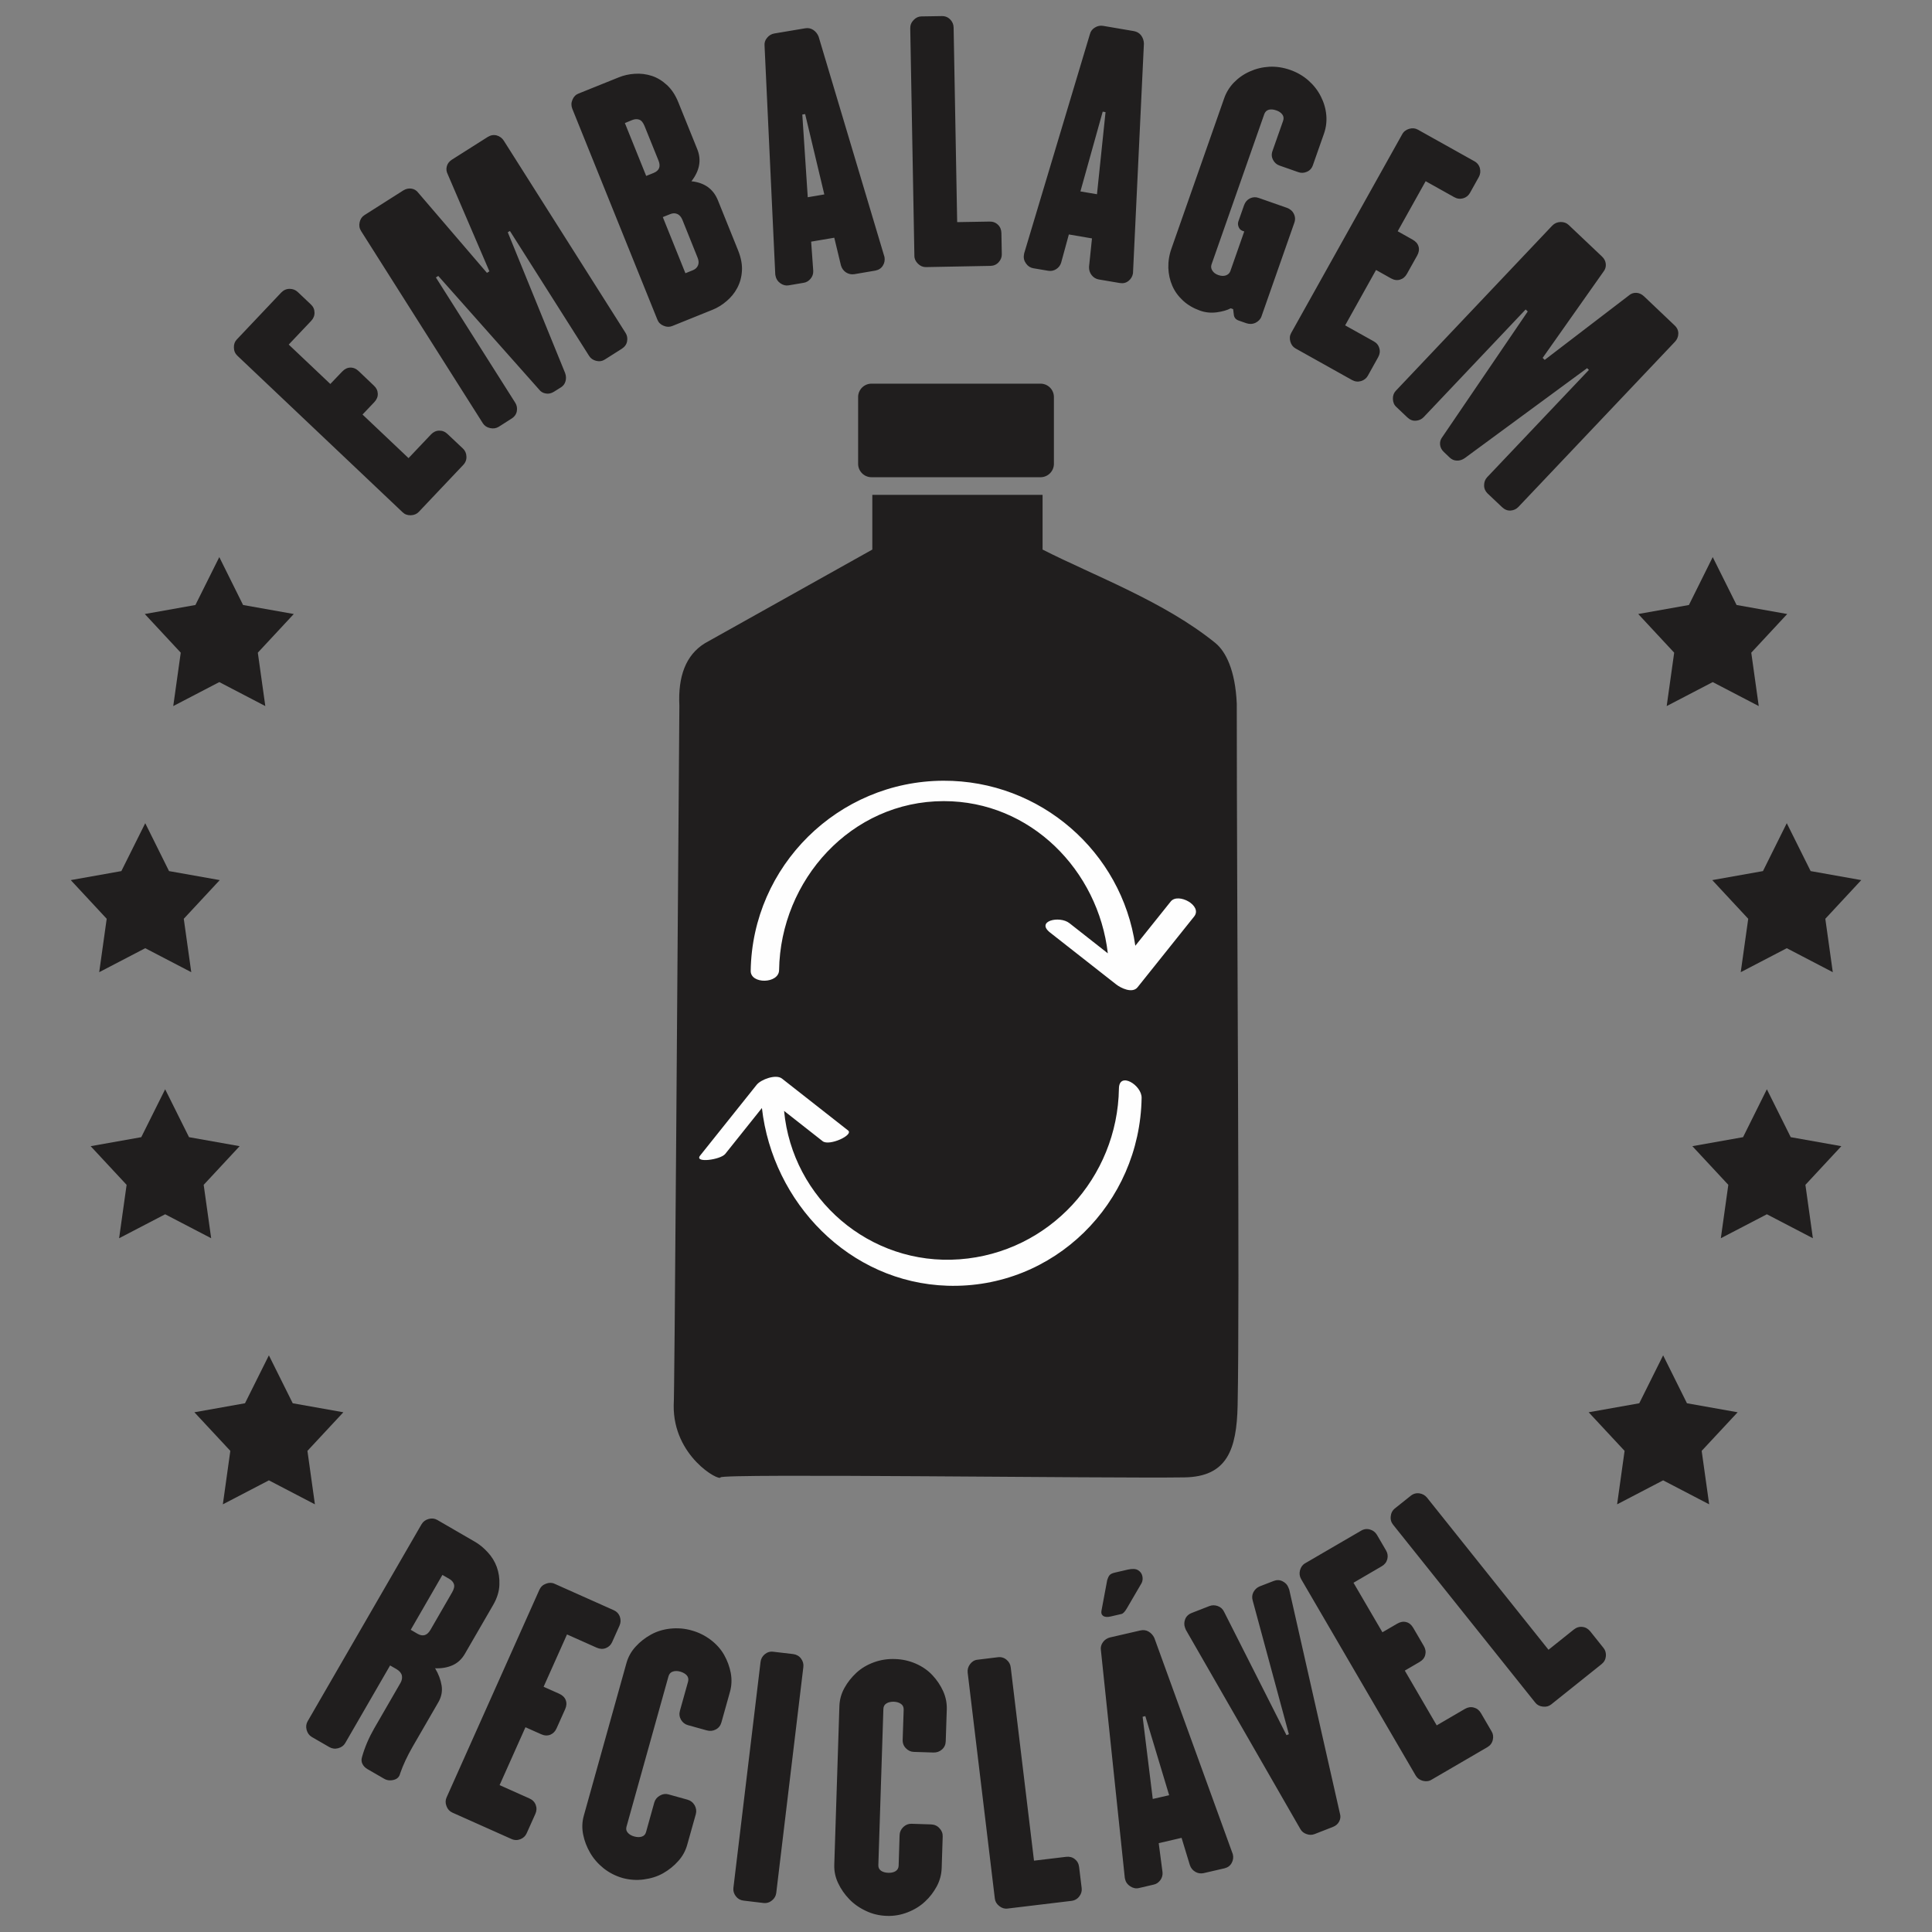<?xml version="1.0" encoding="UTF-8"?>
<!DOCTYPE svg PUBLIC "-//W3C//DTD SVG 1.1//EN" "http://www.w3.org/Graphics/SVG/1.1/DTD/svg11.dtd">
<!-- Creator: CorelDRAW -->
<svg xmlns="http://www.w3.org/2000/svg" xml:space="preserve" width="10.16mm" height="10.16mm" version="1.1" style="shape-rendering:geometricPrecision; text-rendering:geometricPrecision; image-rendering:optimizeQuality; fill-rule:evenodd; clip-rule:evenodd"
viewBox="0 0 1015.98 1015.98"
 xmlns:xlink="http://www.w3.org/1999/xlink"
 xmlns:xodm="http://www.corel.com/coreldraw/odm/2003">
 <rect x="0" y="0" width="1015.98" height="1015.98" fill="#808080" stroke="none"/>
 <defs>
  <style type="text/css">
   <![CDATA[
    .fil1 {fill:#FEFEFE}
    .fil0 {fill:#201E1E}
   ]]>
  </style>
 </defs>
 <g id="Camada_x0020_1">
  <g id="_1871955115520">
   <path class="fil0" d="M243.47 235.9c1.13,1.08 1.75,2.45 1.81,4.15 0.1,1.67 -0.47,3.19 -1.7,4.47l-23.37 24.68c-1.07,1.11 -2.47,1.7 -4.2,1.76 -1.73,0.04 -3.16,-0.47 -4.29,-1.58l-86.84 -82.27c-1.22,-1.14 -1.85,-2.57 -1.88,-4.33 -0.06,-1.73 0.45,-3.12 1.52,-4.25l23.37 -24.69c1.23,-1.28 2.72,-1.94 4.39,-1.94 1.7,0 3.13,0.54 4.35,1.7l6.89 6.53c1.22,1.16 1.84,2.53 1.87,4.2 0.06,1.64 -0.54,3.13 -1.75,4.41l-11.81 12.46 21.88 20.72 6.2 -6.49c1.29,-1.38 2.74,-2.09 4.29,-2.12 1.58,-0.06 3.07,0.56 4.45,1.88l7.95 7.57c1.32,1.22 2,2.62 2.06,4.23 0.09,1.61 -0.54,3.1 -1.81,4.47l-6.21 6.53 24.2 22.92 11.81 -12.45c1.23,-1.29 2.65,-1.97 4.29,-2 1.68,-0.03 3.14,0.56 4.42,1.79l8.11 7.65zm85.49 -60.84c0.84,1.32 1.1,2.77 0.81,4.41 -0.27,1.62 -1.23,2.93 -2.83,3.97l-8.86 5.61c-1.4,0.89 -2.92,1.13 -4.56,0.71 -1.64,-0.42 -2.89,-1.25 -3.7,-2.56l-41.67 -65.74 -1.13 0.69 30.16 74.02c0.54,1.49 0.6,2.95 0.21,4.29 -0.35,1.35 -1.16,2.44 -2.38,3.22l-3.67 2.3c-1.4,0.89 -2.86,1.22 -4.32,0.95 -1.46,-0.24 -2.66,-0.92 -3.52,-2.08l-53.03 -59.74 -1.25 0.8 41.73 65.88c0.84,1.31 1.1,2.8 0.84,4.42 -0.3,1.63 -1.22,2.94 -2.84,3.96l-6.73 4.29c-1.35,0.8 -2.83,1.04 -4.53,0.65 -1.68,-0.35 -2.93,-1.22 -3.76,-2.5l-64.03 -101.09c-0.9,-1.39 -1.17,-2.95 -0.78,-4.65 0.39,-1.7 1.23,-2.92 2.54,-3.75l20.41 -12.97c1.41,-0.86 2.84,-1.19 4.33,-0.95 1.46,0.23 2.62,0.95 3.51,2.12l36.16 42.17 1.29 -0.8 -21.97 -51.18c-0.65,-1.29 -0.81,-2.63 -0.42,-4.09 0.39,-1.43 1.31,-2.59 2.72,-3.49l18.71 -11.86c1.62,-1.01 3.2,-1.28 4.78,-0.86 1.6,0.44 2.85,1.37 3.75,2.77l64.03 101.08zm9.99 -108.78c-0.75,-1.87 -1.7,-2.97 -2.8,-3.36 -1.11,-0.39 -2.33,-0.33 -3.67,0.2l-3.88 1.58 11.21 27.82 3.88 -1.56c2.98,-1.21 3.85,-3.36 2.62,-6.46l-7.36 -18.22zm19.89 49.28c-0.63,-1.52 -1.56,-2.57 -2.69,-3.04 -1.16,-0.51 -2.42,-0.45 -3.73,0.09l-3.87 1.55 11.89 29.52 3.88 -1.56c1.34,-0.53 2.26,-1.4 2.74,-2.56 0.48,-1.13 0.42,-2.51 -0.2,-4.03l-8.02 -19.97zm29.29 16.07c1.56,3.9 2.24,7.51 2.03,10.82 -0.2,3.34 -1.04,6.32 -2.5,9.04 -1.4,2.65 -3.31,4.97 -5.64,6.91 -2.32,1.97 -4.76,3.49 -7.33,4.5l-21.19 8.55c-1.43,0.57 -2.95,0.54 -4.53,-0.14 -1.62,-0.66 -2.69,-1.73 -3.26,-3.19l-44.77 -110.96c-0.6,-1.55 -0.6,-3.12 0.09,-4.7 0.66,-1.62 1.73,-2.69 3.19,-3.26l21.16 -8.52c2.57,-1.04 5.37,-1.7 8.41,-1.88 3.04,-0.21 5.99,0.15 8.89,1.07 2.89,0.93 5.57,2.57 8.04,4.83 2.51,2.32 4.51,5.37 6.03,9.19l9.92 24.56c2.3,5.66 1.26,11.3 -3.07,16.87 6.85,0.71 11.51,4.03 13.93,10.02l10.6 26.29zm35.27 -71.64l-1.49 0.24 2.86 43.49 8.71 -1.48 -10.08 -42.25zm41.74 75.22c0.26,1.64 -0.03,3.16 -0.9,4.53 -0.89,1.4 -2.2,2.23 -3.96,2.56l-11 1.88c-1.56,0.24 -2.98,-0.06 -4.33,-0.89 -1.31,-0.84 -2.23,-2.09 -2.71,-3.67l-3.52 -14.61 -12.16 2.06 1.1 15.38c0.06,1.55 -0.41,2.95 -1.4,4.12 -0.98,1.19 -2.17,1.91 -3.6,2.14l-7.9 1.34c-1.52,0.27 -2.98,-0.09 -4.41,-1.1 -1.4,-0.98 -2.24,-2.32 -2.54,-3.96l-0.12 -0.66 -5.63 -120.26c-0.15,-1.54 0.27,-2.95 1.31,-4.17 1.01,-1.25 2.3,-2.03 3.82,-2.29l16.12 -2.71c1.61,-0.31 3.08,0 4.35,0.82 1.29,0.87 2.21,2.03 2.81,3.49l34.67 116zm61.68 -1.5c0.02,1.56 -0.54,2.96 -1.68,4.21 -1.15,1.25 -2.62,1.88 -4.37,1.9l-33.91 0.64c-1.51,0 -2.91,-0.57 -4.14,-1.79 -1.22,-1.2 -1.87,-2.57 -1.87,-4.12l-2.18 -119.63c-0.03,-1.66 0.54,-3.13 1.76,-4.38 1.16,-1.22 2.53,-1.88 4.05,-1.91l10.79 -0.17c1.73,-0.04 3.22,0.56 4.39,1.75 1.19,1.2 1.79,2.62 1.82,4.3l1.87 102.3 16.97 -0.29c1.78,-0.06 3.28,0.51 4.47,1.66 1.19,1.14 1.78,2.6 1.82,4.39l0.21 11.14zm54.55 -74.75l-1.49 -0.25 -11.72 41.95 8.71 1.48 4.5 -43.18zm14.43 84.8c-0.3,1.64 -1.08,2.98 -2.39,4 -1.28,1.01 -2.8,1.37 -4.56,1.07l-11.03 -1.87c-1.52,-0.27 -2.77,-1.02 -3.76,-2.28 -0.95,-1.21 -1.43,-2.68 -1.37,-4.35l1.55 -14.96 -12.16 -2.08 -4.06 14.87c-0.47,1.49 -1.37,2.62 -2.68,3.43 -1.3,0.8 -2.68,1.04 -4.11,0.8l-7.9 -1.34c-1.52,-0.27 -2.81,-1.1 -3.79,-2.5 -1.01,-1.4 -1.37,-2.95 -1.07,-4.57l0.09 -0.68 34.58 -115.31c0.36,-1.51 1.25,-2.68 2.65,-3.52 1.35,-0.83 2.8,-1.13 4.36,-0.86l16.09 2.74c1.64,0.3 2.93,1.05 3.85,2.27 0.89,1.22 1.4,2.65 1.46,4.23l-5.75 120.91zm67.57 22.63c-0.5,1.46 -1.58,2.56 -3.09,3.34 -1.58,0.74 -3.19,0.8 -4.89,0.24l-4.08 -1.43c-1.47,-0.54 -2.3,-1.52 -2.48,-3.02l-0.36 -2.95 -1.28 -0.45c-1.88,1.02 -4.33,1.7 -7.33,2.12 -3.05,0.39 -6,0.12 -8.8,-0.89 -3.46,-1.23 -6.44,-2.95 -8.94,-5.25 -2.48,-2.3 -4.39,-4.89 -5.64,-7.81 -1.27,-2.92 -1.97,-6.08 -2.09,-9.45 -0.08,-3.4 0.45,-6.82 1.7,-10.29l27.64 -78.79c1.1,-3.16 2.8,-5.93 5.12,-8.34 2.34,-2.41 5.11,-4.38 8.33,-5.81 3.22,-1.46 6.67,-2.3 10.31,-2.51 3.64,-0.18 7.33,0.39 11,1.67 3.67,1.29 6.85,3.16 9.6,5.58 2.75,2.44 4.92,5.21 6.5,8.37 1.61,3.17 2.56,6.41 2.86,9.76 0.3,3.33 -0.09,6.58 -1.19,9.74l-5.85 16.64c-0.59,1.7 -1.66,2.85 -3.18,3.48 -1.52,0.66 -3.02,0.72 -4.48,0.19l-9.9 -3.47c-1.48,-0.51 -2.59,-1.49 -3.39,-2.95 -0.78,-1.46 -0.9,-3.01 -0.3,-4.71l5.58 -15.86c0.44,-1.25 0.29,-2.38 -0.39,-3.31 -0.72,-0.98 -1.79,-1.72 -3.25,-2.2 -1.43,-0.51 -2.72,-0.6 -3.87,-0.33 -1.15,0.33 -1.95,1.1 -2.4,2.35l-27.75 79.09c-0.35,1.07 -0.21,2.12 0.45,3.16 0.69,1.07 1.73,1.88 3.19,2.36 1.43,0.5 2.74,0.56 3.93,0.17 1.17,-0.44 1.94,-1.15 2.33,-2.2l7.33 -20.92 -0.92 -0.31c-0.95,-0.35 -1.64,-1.04 -2.03,-2.05 -0.42,-1.02 -0.44,-1.97 -0.17,-2.81l3.03 -8.64c0.6,-1.67 1.64,-2.86 3.1,-3.58 1.5,-0.71 3.02,-0.8 4.6,-0.23l14.78 5.18c1.67,0.6 2.9,1.61 3.67,3.13 0.77,1.52 0.87,3.1 0.27,4.77l-17.27 49.22zm55.93 31.21c-0.77,1.38 -1.96,2.3 -3.58,2.8 -1.6,0.48 -3.18,0.3 -4.74,-0.56l-29.66 -16.58c-1.37,-0.77 -2.29,-1.96 -2.77,-3.64 -0.47,-1.67 -0.33,-3.16 0.45,-4.53l58.36 -104.46c0.78,-1.45 2.03,-2.4 3.7,-2.89 1.67,-0.47 3.19,-0.33 4.53,0.43l29.7 16.6c1.52,0.83 2.53,2.09 2.95,3.73 0.41,1.64 0.21,3.18 -0.6,4.64l-4.62 8.29c-0.83,1.47 -2.03,2.41 -3.61,2.86 -1.58,0.45 -3.16,0.25 -4.71,-0.62l-14.99 -8.38 -14.7 26.32 7.84 4.41c1.64,0.93 2.72,2.13 3.13,3.64 0.42,1.52 0.18,3.1 -0.74,4.74l-5.37 9.6c-0.87,1.58 -2.06,2.57 -3.61,3.04 -1.52,0.48 -3.13,0.27 -4.77,-0.65l-7.87 -4.42 -16.25 29.13 15 8.37c1.55,0.84 2.54,2.06 2.98,3.67 0.48,1.58 0.24,3.16 -0.62,4.71l-5.43 9.75zm79.17 68.99c-1.07,1.13 -2.4,1.75 -4.08,1.9 -1.64,0.09 -3.12,-0.48 -4.5,-1.79l-7.63 -7.21c-1.19,-1.17 -1.82,-2.56 -1.82,-4.27 0,-1.7 0.54,-3.09 1.58,-4.23l53.54 -56.46 -0.95 -0.92 -64.39 47.34c-1.31,0.89 -2.69,1.33 -4.09,1.27 -1.43,-0.02 -2.65,-0.56 -3.72,-1.54l-3.14 -2.99c-1.19,-1.13 -1.87,-2.44 -1.99,-3.93 -0.12,-1.49 0.29,-2.8 1.19,-3.93l44.92 -66.03 -1.1 -1.05 -53.63 56.62c-1.1,1.13 -2.44,1.75 -4.08,1.87 -1.64,0.15 -3.16,-0.45 -4.53,-1.76l-5.81 -5.51c-1.14,-1.04 -1.7,-2.45 -1.76,-4.18 -0.06,-1.72 0.47,-3.16 1.54,-4.29l82.28 -86.87c1.17,-1.19 2.6,-1.82 4.32,-1.88 1.73,-0.03 3.16,0.48 4.29,1.55l17.54 16.61c1.22,1.16 1.87,2.47 1.99,3.97 0.12,1.48 -0.29,2.79 -1.19,3.93l-32.02 45.4 1.08 1.05 44.23 -33.85c1.08,-0.98 2.36,-1.45 3.88,-1.42 1.49,0.06 2.83,0.66 4.06,1.79l16.06 15.26c1.4,1.28 2.06,2.77 2.03,4.41 -0.03,1.64 -0.63,3.08 -1.78,4.29l-82.32 86.85z"/>
   <polygon class="fil0" points="115.32,292.96 127.83,318.15 154.49,322.89 135.58,343.22 139.52,371.3 115.32,358.69 91.11,371.3 95.05,343.22 76.14,322.89 102.76,318.15 "/>
   <polygon class="fil0" points="76.38,432.89 88.89,458.08 115.55,462.82 96.64,483.16 100.58,511.24 76.38,498.63 52.17,511.24 56.11,483.16 37.21,462.82 63.82,458.08 "/>
   <polygon class="fil0" points="86.85,572.81 99.4,598 126.02,602.74 107.11,623.07 111.05,651.15 86.85,638.55 62.64,651.15 66.58,623.07 47.67,602.74 74.29,598 "/>
   <polygon class="fil0" points="141.4,712.74 153.94,737.93 180.56,742.67 161.67,762.97 165.6,791.08 141.4,778.47 117.19,791.08 121.12,762.97 102.22,742.67 128.84,737.93 "/>
   <polygon class="fil0" points="900.67,292.96 888.15,318.15 861.5,322.89 880.4,343.22 876.46,371.3 900.67,358.69 924.87,371.3 920.94,343.22 939.84,322.89 913.22,318.15 "/>
   <polygon class="fil0" points="939.61,432.89 927.09,458.08 900.43,462.82 919.34,483.16 915.4,511.24 939.61,498.63 963.81,511.24 959.88,483.16 978.78,462.82 952.16,458.08 "/>
   <polygon class="fil0" points="929.14,572.81 916.62,598 889.96,602.74 908.87,623.07 904.93,651.15 929.14,638.55 953.34,651.15 949.41,623.07 968.31,602.74 941.69,598 "/>
   <polygon class="fil0" points="874.59,712.74 862.04,737.93 835.43,742.67 854.32,762.97 850.39,791.08 874.59,778.47 898.8,791.08 894.86,762.97 913.77,742.67 887.12,737.93 "/>
   <path class="fil0" d="M237.78 837.32c0.98,-1.72 1.31,-3.16 0.92,-4.29 -0.36,-1.1 -1.19,-2.03 -2.44,-2.74l-3.61 -2.09 -16.66 28.86 3.57 2.09c2.81,1.6 5.07,0.92 6.8,-2.06l11.42 -19.77zm-27.34 95.25c-0.42,1.82 -1.55,2.98 -3.43,3.42 -1.87,0.49 -3.57,0.25 -5.09,-0.65l-8.68 -5.01c-1.13,-0.66 -2.03,-1.54 -2.6,-2.65 -0.59,-1.1 -0.68,-2.32 -0.29,-3.63 1.48,-5.29 3.67,-10.32 6.44,-15.15l13.83 -23.94c0.72,-1.25 0.95,-2.53 0.72,-3.84 -0.31,-1.32 -1.26,-2.45 -2.9,-3.41l-3.3 -1.9 -23.61 40.84c-0.78,1.35 -2.01,2.23 -3.67,2.68 -1.67,0.45 -3.25,0.24 -4.65,-0.57l-9.28 -5.36c-1.31,-0.77 -2.2,-2 -2.68,-3.67 -0.44,-1.64 -0.27,-3.16 0.51,-4.53l59.89 -103.59c0.83,-1.43 2.08,-2.36 3.76,-2.83 1.66,-0.45 3.16,-0.27 4.53,0.51l19.76 11.45c2.38,1.37 4.65,3.22 6.77,5.54 2.15,2.32 3.73,4.88 4.77,7.75 1.04,2.86 1.52,5.99 1.37,9.45 -0.12,3.45 -1.22,6.98 -3.28,10.53l-14.85 25.66c-1.61,2.8 -3.75,4.8 -6.46,6.02 -2.69,1.2 -5.78,1.76 -9.31,1.61l0.15 0.09c1.76,2.95 2.87,5.93 3.38,9 0.47,3.01 -0.1,5.93 -1.71,8.74l-13.51 23.36c-1.42,2.51 -2.71,4.9 -3.78,7.22 -1.1,2.36 -2.03,4.62 -2.8,6.86zm66.51 31.5c-0.63,1.44 -1.73,2.48 -3.28,3.11 -1.58,0.62 -3.16,0.6 -4.8,-0.15l-31.03 -13.86c-1.4,-0.63 -2.45,-1.76 -3.04,-3.37 -0.63,-1.61 -0.6,-3.13 0.02,-4.54l48.83 -109.25c0.69,-1.52 1.82,-2.59 3.44,-3.18 1.6,-0.63 3.12,-0.63 4.52,0.02l31.07 13.87c1.6,0.71 2.71,1.87 3.28,3.45 0.56,1.61 0.5,3.16 -0.18,4.69l-3.88 8.67c-0.68,1.52 -1.79,2.56 -3.31,3.16 -1.55,0.6 -3.15,0.5 -4.77,-0.21l-15.65 -6.98 -12.31 27.52 8.2 3.66c1.73,0.78 2.89,1.91 3.45,3.38 0.54,1.46 0.45,3.06 -0.32,4.76l-4.5 10.05c-0.72,1.64 -1.82,2.75 -3.31,3.37 -1.49,0.59 -3.11,0.51 -4.83,-0.27l-8.23 -3.67 -13.6 30.44 15.69 7.01c1.61,0.71 2.74,1.85 3.31,3.39 0.59,1.55 0.53,3.13 -0.21,4.77l-4.56 10.16zm84.45 6c-0.89,3.22 -2.47,6.11 -4.74,8.61 -2.27,2.57 -4.89,4.65 -7.9,6.38 -3.01,1.7 -6.41,2.78 -10.2,3.28 -3.75,0.51 -7.47,0.24 -11.12,-0.74 -3.75,-1.07 -7.09,-2.81 -10.07,-5.15 -2.95,-2.4 -5.31,-5.11 -7.06,-8.15 -1.76,-3.03 -2.99,-6.23 -3.65,-9.57 -0.68,-3.37 -0.56,-6.65 0.33,-9.87l22.46 -80.39c0.92,-3.22 2.52,-6.09 4.86,-8.62 2.29,-2.53 5,-4.61 8.07,-6.31 3.07,-1.68 6.47,-2.72 10.19,-3.1 3.76,-0.39 7.52,-0.1 11.24,0.98 3.65,1.01 6.95,2.68 9.96,4.95 2.98,2.26 5.34,4.92 7.04,7.92 1.69,3.01 2.86,6.21 3.49,9.54 0.59,3.34 0.47,6.62 -0.43,9.84l-4.49 16.04c-0.48,1.7 -1.44,2.98 -2.96,3.76 -1.49,0.8 -3.07,0.95 -4.8,0.47l-9.95 -2.77c-1.49,-0.41 -2.68,-1.37 -3.55,-2.8 -0.83,-1.47 -1.04,-3.05 -0.57,-4.75l4.27 -15.26c0.35,-1.28 0.14,-2.38 -0.63,-3.3 -0.81,-0.9 -1.94,-1.56 -3.43,-2 -1.48,-0.42 -2.83,-0.42 -3.96,-0.03 -1.13,0.36 -1.88,1.19 -2.26,2.48l-22.09 79.11c-0.33,1.19 -0.13,2.24 0.68,3.13 0.77,0.92 1.91,1.58 3.42,2 1.5,0.41 2.81,0.45 3.97,0.06 1.14,-0.36 1.88,-1.17 2.21,-2.36l4.32 -15.5c0.45,-1.61 1.43,-2.83 2.95,-3.7 1.49,-0.86 3.01,-1.07 4.5,-0.65l9.96 2.77c1.7,0.47 2.98,1.49 3.85,2.98 0.83,1.53 1.04,3.07 0.59,4.69l-4.5 16.03zm46.8 25.4c-0.21,1.55 -0.95,2.89 -2.26,3.93 -1.31,1.08 -2.83,1.53 -4.59,1.31l-10.44 -1.25c-1.64,-0.21 -2.98,-0.98 -3.99,-2.32 -1.02,-1.38 -1.43,-2.81 -1.25,-4.35l14.28 -118.83c0.2,-1.64 0.95,-3.01 2.26,-4.08 1.31,-1.05 2.77,-1.5 4.45,-1.28l10.42 1.22c1.76,0.24 3.14,1.01 4.15,2.35 1.02,1.38 1.43,2.86 1.22,4.5l-14.25 118.8zm86.99 -13.02c-0.12,3.33 -0.96,6.49 -2.56,9.5 -1.62,2.98 -3.64,5.7 -6.18,8.02 -2.53,2.38 -5.57,4.26 -9.12,5.64 -3.55,1.39 -7.18,2.03 -10.97,1.9 -3.9,-0.12 -7.57,-0.98 -11,-2.62 -3.45,-1.61 -6.38,-3.67 -8.79,-6.2 -2.42,-2.5 -4.38,-5.34 -5.84,-8.44 -1.47,-3.1 -2.12,-6.32 -2.01,-9.63l2.69 -83.46c0.12,-3.35 0.98,-6.5 2.65,-9.52 1.64,-2.98 3.79,-5.66 6.35,-8.04 2.59,-2.36 5.64,-4.18 9.19,-5.46 3.55,-1.29 7.24,-1.85 11.14,-1.7 3.79,0.12 7.4,0.92 10.85,2.42 3.43,1.52 6.36,3.51 8.71,6.05 2.39,2.53 4.26,5.33 5.67,8.43 1.4,3.1 2.02,6.32 1.91,9.63l-0.55 16.67c-0.05,1.78 -0.68,3.22 -1.96,4.35 -1.26,1.13 -2.78,1.66 -4.53,1.61l-10.35 -0.33c-1.55,-0.05 -2.92,-0.69 -4.11,-1.91 -1.17,-1.19 -1.76,-2.68 -1.7,-4.44l0.53 -15.83c0.04,-1.34 -0.41,-2.36 -1.39,-3.04 -0.99,-0.72 -2.27,-1.1 -3.82,-1.17 -1.55,-0.02 -2.83,0.27 -3.85,0.9 -1.04,0.63 -1.58,1.61 -1.61,2.96l-2.65 82.13c-0.03,1.21 0.42,2.17 1.4,2.89 0.99,0.68 2.24,1.03 3.78,1.09 1.58,0.06 2.87,-0.23 3.88,-0.86 1.02,-0.66 1.55,-1.6 1.61,-2.83l0.51 -16.1c0.05,-1.67 0.71,-3.06 1.96,-4.29 1.26,-1.19 2.69,-1.73 4.24,-1.7l10.32 0.33c1.78,0.06 3.27,0.71 4.43,2 1.2,1.25 1.77,2.71 1.71,4.38l-0.54 16.67zm73.63 10.46c0.18,1.54 -0.21,3 -1.26,4.35 -1,1.34 -2.38,2.14 -4.16,2.36l-33.63 4.04c-1.52,0.19 -2.99,-0.26 -4.3,-1.33 -1.37,-1.07 -2.14,-2.39 -2.32,-3.94l-14.28 -118.79c-0.18,-1.64 0.24,-3.14 1.28,-4.51 1.04,-1.37 2.36,-2.14 3.88,-2.29l10.7 -1.31c1.73,-0.22 3.28,0.23 4.56,1.31 1.31,1.07 2.06,2.45 2.23,4.09l12.23 101.58 16.88 -2.02c1.78,-0.21 3.3,0.18 4.58,1.2 1.31,1.03 2.06,2.4 2.27,4.2l1.34 11.06zm33.47 -90.45l-1.42 0.33 5.33 43.23 8.62 -1.97 -12.53 -41.59zm46.03 72.68c0.39,1.61 0.15,3.13 -0.65,4.59 -0.78,1.43 -2.06,2.35 -3.78,2.77l-10.89 2.51c-1.52,0.33 -2.98,0.15 -4.35,-0.63 -1.37,-0.78 -2.36,-1.93 -2.92,-3.51l-4.38 -14.4 -12.02 2.79 2 15.27c0.15,1.55 -0.26,2.95 -1.16,4.2 -0.93,1.23 -2.06,2.03 -3.49,2.33l-7.78 1.81c-1.52,0.37 -3.01,0.06 -4.47,-0.86 -1.46,-0.92 -2.42,-2.18 -2.77,-3.82l-0.16 -0.62 -12.57 -119.75c-0.25,-1.52 0.12,-2.95 1.07,-4.26 0.95,-1.29 2.21,-2.12 3.73,-2.48l15.89 -3.66c1.63,-0.39 3.1,-0.18 4.41,0.6 1.31,0.76 2.32,1.9 3,3.33l41.29 113.79zm-66.09 -144.16c0.33,-1.11 0.72,-1.97 1.19,-2.57 0.49,-0.63 1.5,-1.14 2.99,-1.46l6.53 -1.52c2.47,-0.56 4.32,-0.48 5.51,0.27 1.22,0.75 1.97,1.76 2.26,3.07 0.31,1.31 0.19,2.53 -0.35,3.67l-7.72 13.23c-1.08,1.85 -2.03,2.89 -2.89,3.07l-5.7 1.32c-1.7,0.41 -3.01,0.29 -3.9,-0.27 -0.87,-0.63 -1.2,-1.58 -0.9,-2.89l2.98 -15.92zm87.53 0.41c1.67,-0.65 3.22,-0.59 4.68,0.15 1.49,0.72 2.53,1.82 3.07,3.25l0.45 1.1 26.67 117.84c0.43,1.4 0.3,2.75 -0.38,4.09 -0.65,1.34 -1.76,2.29 -3.34,2.92l-9.63 3.76c-1.34,0.5 -2.71,0.53 -4.17,0 -1.46,-0.48 -2.57,-1.37 -3.28,-2.63l-60.22 -104.78 -0.42 -1.08c-0.56,-1.46 -0.53,-2.95 0.04,-4.49 0.59,-1.52 1.75,-2.66 3.54,-3.35l9.16 -3.57c1.46,-0.57 2.91,-0.57 4.43,-0.03 1.52,0.53 2.66,1.55 3.37,3.07l32.8 64.84 1.25 -0.51 -19 -70.2c-0.49,-1.62 -0.38,-3.11 0.37,-4.53 0.77,-1.44 1.87,-2.42 3.3,-3.02l7.31 -2.83zm114.65 79.15c0.81,1.34 0.98,2.83 0.59,4.47 -0.38,1.64 -1.36,2.92 -2.89,3.81l-29.39 17.12c-1.31,0.8 -2.83,0.95 -4.5,0.54 -1.67,-0.45 -2.89,-1.35 -3.7,-2.69l-60.28 -103.36c-0.83,-1.42 -1.04,-2.97 -0.62,-4.64 0.48,-1.7 1.34,-2.93 2.69,-3.7l29.39 -17.11c1.52,-0.93 3.1,-1.13 4.7,-0.66 1.64,0.45 2.87,1.43 3.7,2.83l4.8 8.23c0.84,1.43 1.04,2.95 0.63,4.57 -0.42,1.58 -1.4,2.83 -2.95,3.72l-14.82 8.65 15.21 26.05 7.77 -4.53c1.64,-0.95 3.2,-1.22 4.72,-0.84 1.54,0.39 2.77,1.41 3.72,3.05l5.55 9.5c0.89,1.52 1.16,3.1 0.77,4.65 -0.36,1.58 -1.37,2.84 -3.01,3.8l-7.75 4.52 16.78 28.8 14.81 -8.64c1.56,-0.9 3.11,-1.17 4.72,-0.72 1.58,0.41 2.83,1.37 3.73,2.92l5.63 9.66zm58.84 -43.91c0.96,1.19 1.38,2.65 1.23,4.32 -0.16,1.7 -0.92,3.1 -2.3,4.2l-26.47 21.17c-1.22,0.96 -2.65,1.34 -4.38,1.13 -1.7,-0.17 -3.05,-0.89 -4,-2.12l-74.7 -93.48c-1.05,-1.28 -1.5,-2.8 -1.28,-4.5 0.15,-1.7 0.86,-3.04 2.06,-4.03l8.4 -6.7c1.37,-1.11 2.92,-1.55 4.56,-1.32 1.7,0.25 3.04,1.02 4.08,2.3l63.86 79.96 13.29 -10.62c1.4,-1.13 2.93,-1.58 4.54,-1.4 1.66,0.18 3.01,0.98 4.14,2.36l6.97 8.73z"/>
   <path class="fil0" d="M458.73 260.24l0 28.76 -88.03 49.25c-10.17,6.26 -14.19,17.59 -13.44,32.82 -0.98,127.09 -2.56,367.68 -2.98,367.89 -0.39,26.89 24.06,40.16 24.63,37.95 0.59,-2.18 204.41,0.6 243.93,0 22.47,-0.33 27.51,-14.58 27.99,-37.95 1.17,-58.67 -0.45,-259.53 -0.45,-368.9 -0.77,-17.77 -5.89,-27.46 -11.12,-31.81 -26.85,-21.88 -64.15,-35.57 -91,-49.25l0 -28.76 -89.53 0z"/>
   <path class="fil0" d="M458.33 250.96l88.83 0c3.91,0 7.06,-3.16 7.06,-7.06l0 -35.12c0,-3.87 -3.15,-7.03 -7.06,-7.03l-88.83 0c-3.91,0 -7.07,3.16 -7.07,7.03l0 35.12c0,3.9 3.16,7.06 7.07,7.06z"/>
   <path class="fil1" d="M615.66 474.06c-6.2,7.74 -12.43,15.53 -18.63,23.28 -7.1,-49.31 -49.91,-86.99 -101,-86.78 -55.29,0.24 -100.43,44.8 -101.26,99.98 -0.1,7.1 14.81,6.86 14.93,-0.39 0.72,-47.36 37.92,-88.86 86.6,-88.86 45.7,-0.02 81.24,36.43 86.27,80.04 -6.73,-5.27 -13.48,-10.58 -20.18,-15.86 -5.25,-4.11 -17.83,-1.1 -10.2,4.92 11.61,9.09 23.17,18.22 34.77,27.28 2.41,1.91 8.52,4.91 11.24,1.52 9.92,-12.43 19.85,-24.83 29.77,-37.23 4.57,-5.7 -8.44,-12.73 -12.31,-7.9z"/>
   <path class="fil1" d="M588.41 572.41c-0.71,46.86 -36.63,86.33 -83.79,89.82 -47.28,3.52 -87.94,-31.87 -92.29,-78.04 6.79,5.3 13.56,10.61 20.29,15.94 3.47,2.69 16.43,-3.24 13.36,-5.66 -11.6,-9.09 -23.16,-18.18 -34.76,-27.28 -3.16,-2.47 -11,0.45 -13.27,3.22 -9.89,12.43 -19.85,24.86 -29.78,37.27 -3.28,4.11 10.74,2.23 13.21,-0.87 6.44,-8.08 12.85,-16.1 19.29,-24.14 5.63,49.63 45.79,91.82 97.57,93.46 55.98,1.75 101.23,-43.32 102.1,-98.8 0.12,-6.68 -11.8,-14.04 -11.93,-4.92z"/>
  </g>
 </g>
</svg>
